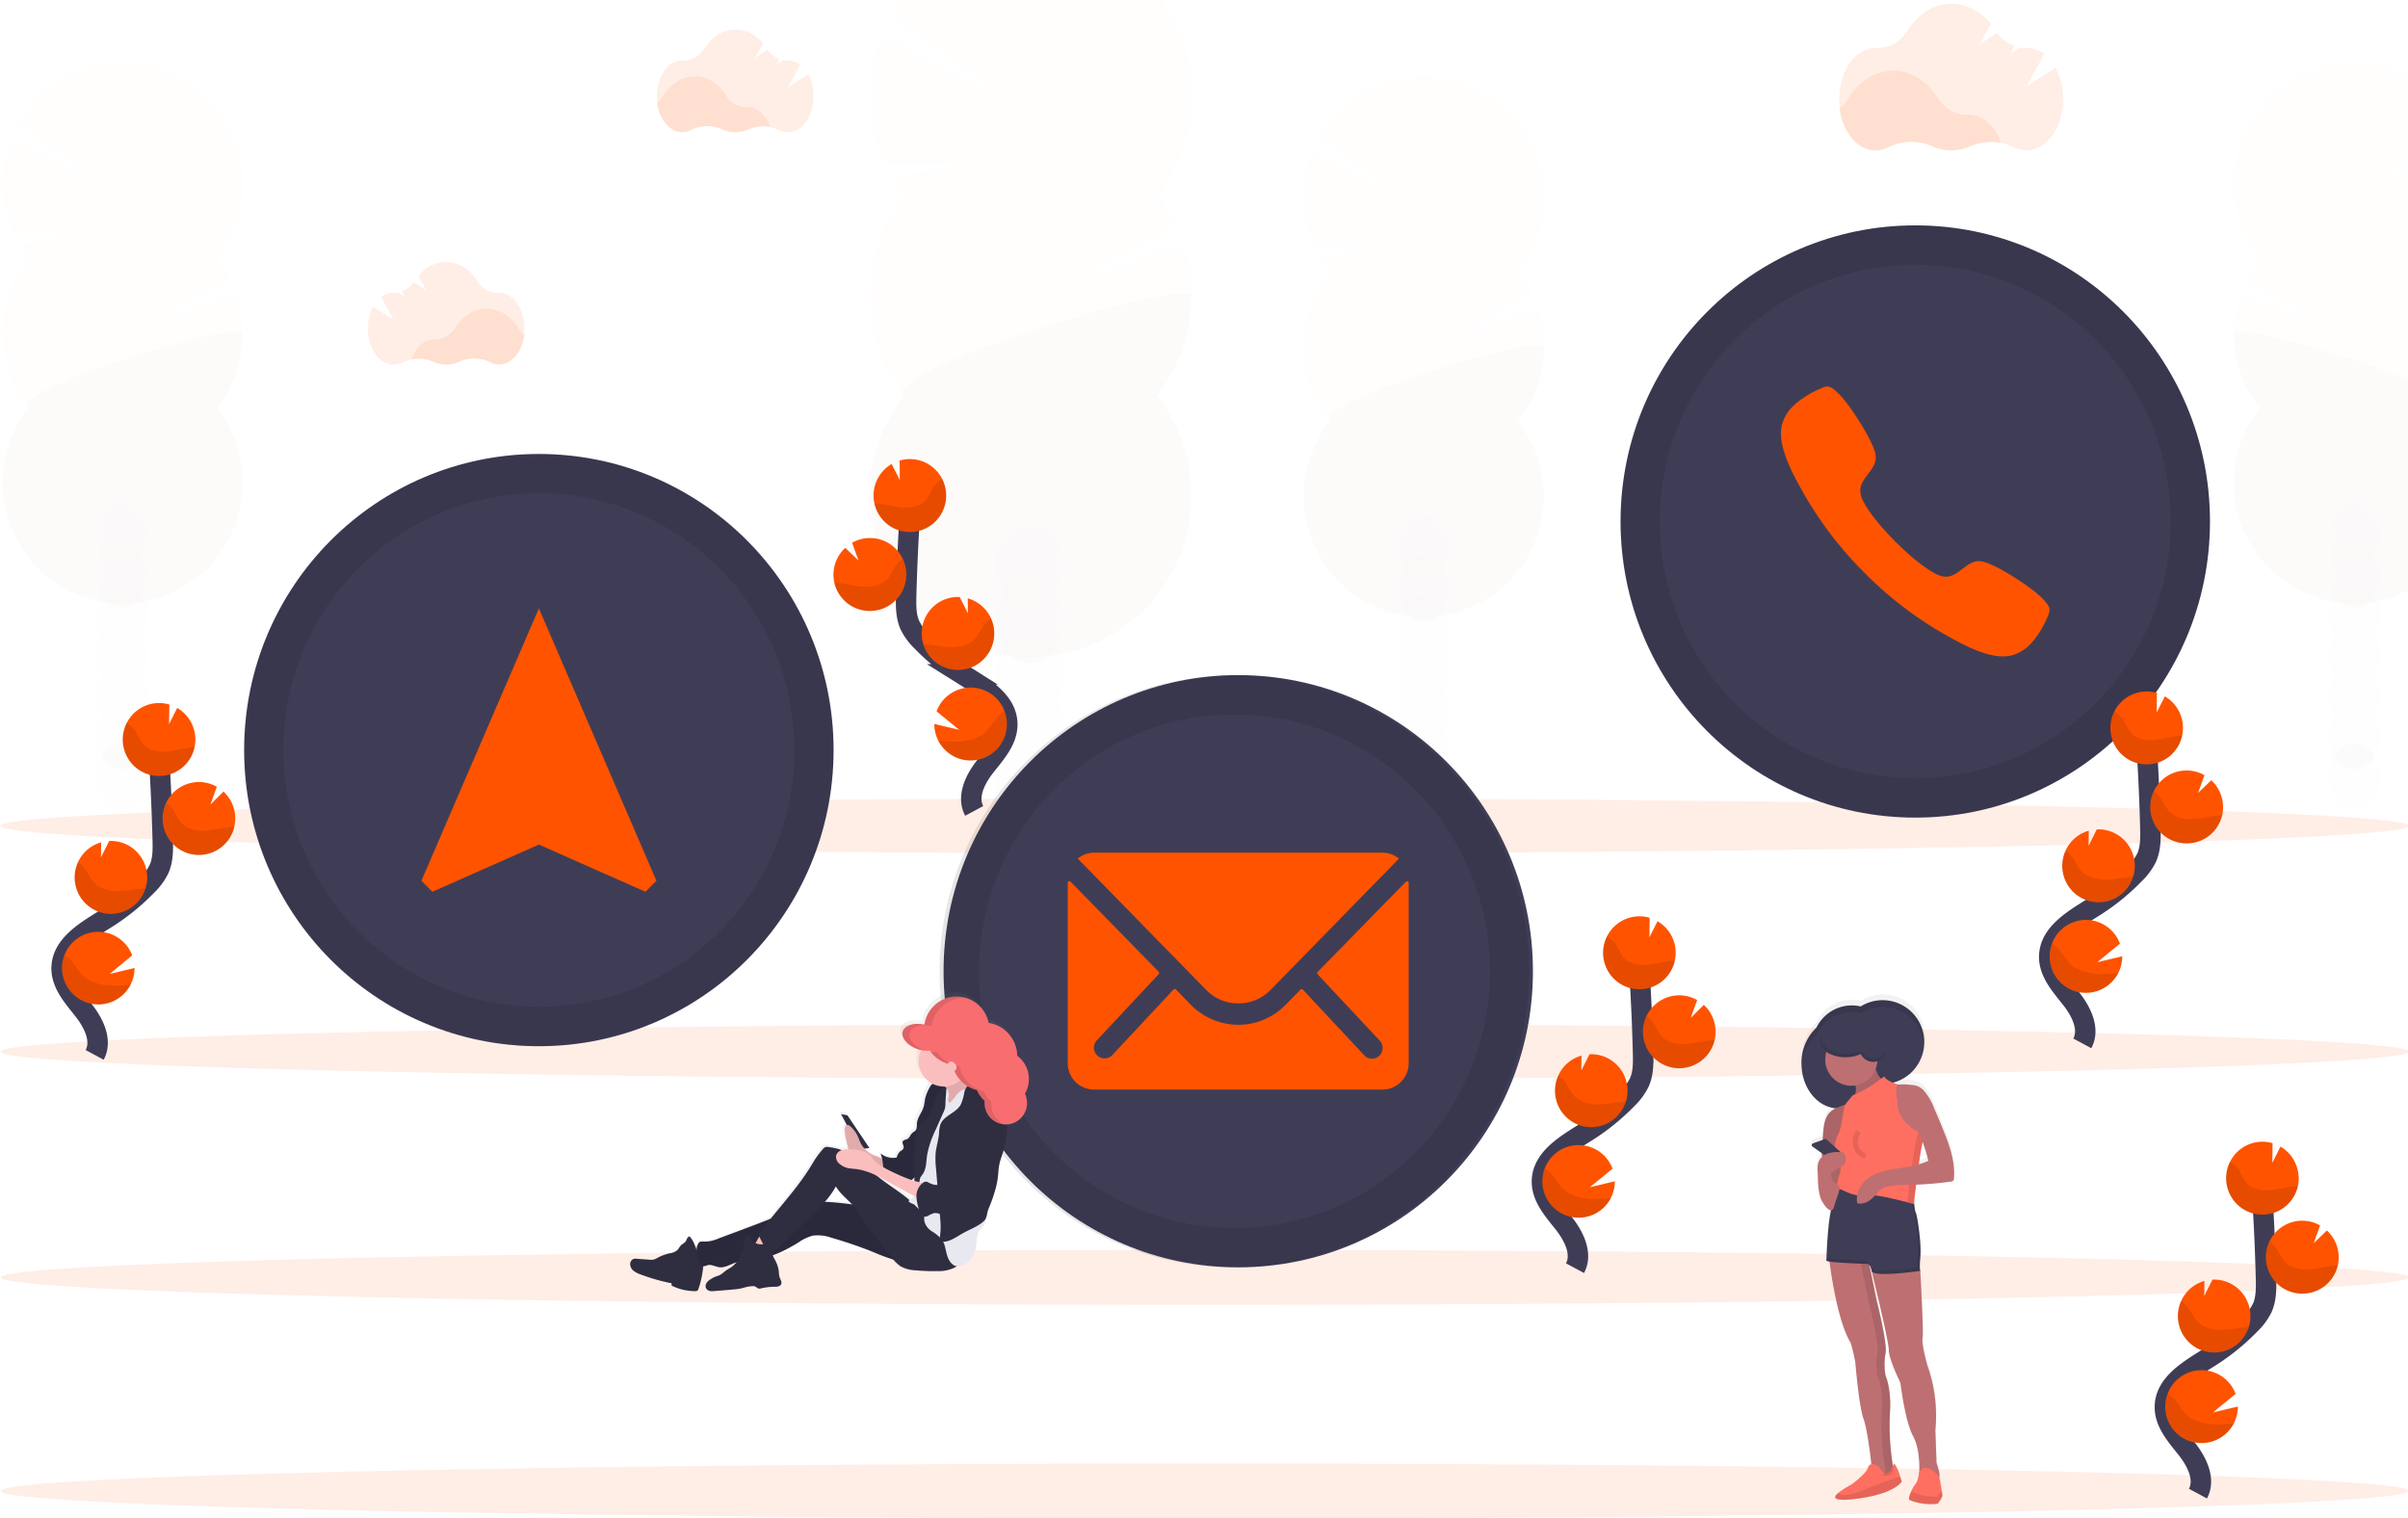 <svg width="471" height="297" fill="none" xmlns="http://www.w3.org/2000/svg"><g clip-path="url(#clip0)"><g opacity=".1"><path opacity=".1" d="M201.454 182.443c3.624 0 6.562-3.865 6.562-8.633 0-4.768-2.938-8.633-6.562-8.633s-6.562 3.865-6.562 8.633c0 4.768 2.938 8.633 6.562 8.633z" fill="#3F3D56"/><path opacity=".1" d="M206.649 136.874a10.472 10.472 0 001.373-5.279c0-4.768-2.941-8.633-6.568-8.633s-6.585 3.877-6.585 8.645a10.468 10.468 0 001.372 5.278 10.821 10.821 0 000 10.551 10.821 10.821 0 000 10.551 10.425 10.425 0 00-1.372 5.278c0 4.763 2.94 8.633 6.562 8.633 3.621 0 6.568-3.87 6.568-8.633a10.436 10.436 0 00-1.373-5.278 10.821 10.821 0 000-10.551 10.821 10.821 0 000-10.551l.023-.011z" fill="#3F3D56"/><path opacity=".1" d="M201.454 129.689c3.624 0 6.562-3.865 6.562-8.633 0-4.768-2.938-8.633-6.562-8.633s-6.562 3.865-6.562 8.633c0 4.768 2.938 8.633 6.562 8.633z" fill="#3F3D56"/><path opacity=".1" d="M201.454 119.138c3.624 0 6.562-3.865 6.562-8.633 0-4.767-2.938-8.632-6.562-8.632s-6.562 3.865-6.562 8.632c0 4.768 2.938 8.633 6.562 8.633z" fill="#3F3D56"/><path opacity=".1" d="M176.889 38.296a30.842 30.842 0 01-2.445-3.616l17.242-2.845-18.649.14a31.794 31.794 0 01-.577-25.03l25.021 13.042L174.415 2.94a31.547 31.547 0 018.521-9.696 31.374 31.374 0 0111.674-5.452 31.298 31.298 0 0112.87-.295 31.362 31.362 0 0111.909 4.911 31.526 31.526 0 018.952 9.296 31.702 31.702 0 014.495 12.12c.65 4.309.406 8.706-.716 12.915a31.663 31.663 0 01-5.807 11.544 31.678 31.678 0 013.587 5.76l-22.391 11.715 23.867-8.048a31.744 31.744 0 011.207 15.478 31.665 31.665 0 01-6.276 14.187 31.667 31.667 0 016.549 16.15 31.732 31.732 0 01-2.978 17.181 31.545 31.545 0 01-11.598 12.974 31.326 31.326 0 01-16.682 4.814c-5.9 0-11.681-1.668-16.682-4.814a31.545 31.545 0 01-11.598-12.974 31.732 31.732 0 01-2.978-17.181 31.667 31.667 0 016.549-16.15 31.682 31.682 0 01-6.73-19.532c0-7.084 2.37-13.963 6.73-19.531v-.017z" fill="#FF5300"/><path opacity=".1" d="M233.037 57.827a31.538 31.538 0 01-6.73 19.531 31.667 31.667 0 016.549 16.15 31.73 31.73 0 01-2.978 17.181 31.542 31.542 0 01-11.598 12.975 31.335 31.335 0 01-16.682 4.814c-5.9 0-11.681-1.669-16.682-4.814a31.542 31.542 0 01-11.598-12.975 31.73 31.73 0 01-2.978-17.18 31.667 31.667 0 016.549-16.15c-4.215-5.377 56.148-23.078 56.148-19.532z" fill="#000"/></g><g opacity=".1"><path opacity=".1" d="M278.388 160.959c2.711 0 4.908-2.887 4.908-6.449 0-3.561-2.197-6.448-4.908-6.448-2.71 0-4.907 2.887-4.907 6.448 0 3.562 2.197 6.449 4.907 6.449z" fill="#3F3D56"/><path opacity=".1" d="M282.263 126.914a7.8 7.8 0 001.021-3.94c0-3.563-2.197-6.454-4.901-6.454-2.705 0-4.908 2.896-4.908 6.454a7.76 7.76 0 001.027 3.94 8.082 8.082 0 000 7.885 8.082 8.082 0 000 7.886 7.758 7.758 0 00-1.027 3.94c0 3.563 2.197 6.454 4.908 6.454 2.71 0 4.901-2.897 4.901-6.454a7.8 7.8 0 00-1.021-3.94 8.137 8.137 0 000-7.886 8.137 8.137 0 000-7.885z" fill="#3F3D56"/><path opacity=".1" d="M278.388 121.537c2.711 0 4.908-2.887 4.908-6.449 0-3.561-2.197-6.448-4.908-6.448-2.71 0-4.907 2.887-4.907 6.448 0 3.562 2.197 6.449 4.907 6.449z" fill="#3F3D56"/><path opacity=".1" d="M278.388 113.651c2.711 0 4.908-2.887 4.908-6.448 0-3.562-2.197-6.449-4.908-6.449-2.71 0-4.907 2.887-4.907 6.449 0 3.561 2.197 6.448 4.907 6.448z" fill="#3F3D56"/><path opacity=".1" d="M260.028 53.244a22.683 22.683 0 01-1.828-2.7l12.888-2.127-13.937.105a23.75 23.75 0 01-.45-18.709l18.7 9.751-17.247-12.746a23.564 23.564 0 016.382-7.188 23.445 23.445 0 018.707-4.029 23.392 23.392 0 019.585-.2 23.444 23.444 0 018.866 3.664 23.573 23.573 0 016.672 6.916 23.715 23.715 0 012.87 18.637 23.655 23.655 0 01-4.28 8.62 23.875 23.875 0 012.682 4.305l-16.723 8.731 17.836-6.014a23.739 23.739 0 01.901 11.566 23.679 23.679 0 01-4.69 10.602 23.666 23.666 0 014.904 12.069 23.712 23.712 0 01-2.22 12.844 23.583 23.583 0 01-8.667 9.701 23.41 23.41 0 01-12.469 3.599 23.411 23.411 0 01-12.47-3.599 23.574 23.574 0 01-8.666-9.701 23.694 23.694 0 01-2.22-12.844 23.656 23.656 0 014.903-12.07 23.675 23.675 0 01-5.029-14.594 23.675 23.675 0 015.029-14.595l-.029.006z" fill="#FF5300"/><path opacity=".1" d="M301.985 67.839a23.573 23.573 0 01-5.029 14.594 23.667 23.667 0 014.904 12.07 23.71 23.71 0 01-2.22 12.843 23.564 23.564 0 01-8.667 9.701 23.409 23.409 0 01-12.469 3.6 23.412 23.412 0 01-12.47-3.6 23.561 23.561 0 01-8.666-9.701 23.7 23.7 0 012.683-24.913c-3.16-4.015 41.934-17.242 41.934-14.594z" fill="#000"/></g><g opacity=".1"><path opacity=".1" d="M460.539 158.323c2.71 0 4.908-2.888 4.908-6.449 0-3.562-2.198-6.449-4.908-6.449-2.71 0-4.907 2.887-4.907 6.449 0 3.561 2.197 6.449 4.907 6.449z" fill="#3F3D56"/><path opacity=".1" d="M456.664 124.277a7.81 7.81 0 01-1.02-3.94c0-3.563 2.197-6.454 4.901-6.454 2.705 0 4.907 2.897 4.907 6.454a7.747 7.747 0 01-1.026 3.94 8.082 8.082 0 010 7.886 8.078 8.078 0 010 7.885 7.75 7.75 0 011.026 3.94c0 3.563-2.197 6.455-4.907 6.455s-4.901-2.897-4.901-6.455a7.81 7.81 0 011.02-3.94 8.149 8.149 0 010-7.885 8.149 8.149 0 010-7.886z" fill="#3F3D56"/><path opacity=".1" d="M460.539 118.901c2.71 0 4.908-2.887 4.908-6.449 0-3.561-2.198-6.449-4.908-6.449-2.71 0-4.907 2.888-4.907 6.449 0 3.562 2.197 6.449 4.907 6.449z" fill="#3F3D56"/><path opacity=".1" d="M460.539 111.015c2.71 0 4.908-2.887 4.908-6.449 0-3.561-2.198-6.448-4.908-6.448-2.71 0-4.907 2.887-4.907 6.448 0 3.562 2.197 6.449 4.907 6.449z" fill="#3F3D56"/><path opacity=".1" d="M478.9 50.608a22.547 22.547 0 001.827-2.7L467.84 45.78l13.937.105a23.751 23.751 0 00.45-18.709l-18.701 9.751 17.248-12.746a23.577 23.577 0 00-6.382-7.188 23.445 23.445 0 00-8.707-4.03 23.392 23.392 0 00-9.585-.199 23.444 23.444 0 00-8.866 3.664 23.572 23.572 0 00-6.672 6.916 23.715 23.715 0 00-2.87 18.637 23.667 23.667 0 004.279 8.62 23.926 23.926 0 00-2.681 4.305l16.723 8.731-17.801-6.008A23.714 23.714 0 00442 79.797a23.701 23.701 0 00-2.683 24.913 23.561 23.561 0 008.666 9.701 23.412 23.412 0 0012.47 3.6c4.41 0 8.732-1.248 12.469-3.6a23.564 23.564 0 008.667-9.701 23.71 23.71 0 002.22-12.844 23.667 23.667 0 00-4.904-12.069 23.675 23.675 0 005.029-14.594 23.675 23.675 0 00-5.029-14.595h-.005z" fill="#FF5300"/><path opacity=".1" d="M436.943 65.202a23.578 23.578 0 005.028 14.595 23.701 23.701 0 00-2.683 24.913 23.568 23.568 0 008.666 9.701 23.415 23.415 0 0012.47 3.6c4.41 0 8.732-1.248 12.47-3.6a23.568 23.568 0 008.666-9.701 23.701 23.701 0 00-2.683-24.913c3.16-4.015-41.934-17.242-41.934-14.595z" fill="#000"/></g><g opacity=".1"><path opacity=".1" d="M23.86 158.323c2.71 0 4.907-2.888 4.907-6.449 0-3.562-2.197-6.449-4.907-6.449s-4.908 2.887-4.908 6.449c0 3.561 2.197 6.449 4.907 6.449z" fill="#3F3D56"/><path opacity=".1" d="M27.74 124.277a7.811 7.811 0 001.02-3.94c0-3.563-2.19-6.454-4.9-6.454-2.71 0-4.908 2.897-4.908 6.454a7.809 7.809 0 001.027 3.94 8.083 8.083 0 000 7.886 8.08 8.08 0 000 7.885 7.814 7.814 0 00-1.027 3.94c0 3.563 2.197 6.455 4.907 6.455s4.902-2.897 4.902-6.455a7.811 7.811 0 00-1.02-3.94 8.143 8.143 0 000-7.885 8.143 8.143 0 000-7.886z" fill="#3F3D56"/><path opacity=".1" d="M23.86 118.901c2.71 0 4.907-2.887 4.907-6.449 0-3.561-2.197-6.449-4.907-6.449s-4.908 2.888-4.908 6.449c0 3.562 2.197 6.449 4.907 6.449z" fill="#3F3D56"/><path opacity=".1" d="M23.86 111.015c2.71 0 4.907-2.887 4.907-6.449 0-3.561-2.197-6.448-4.907-6.448s-4.908 2.887-4.908 6.448c0 3.562 2.197 6.449 4.907 6.449z" fill="#3F3D56"/><path opacity=".1" d="M5.5 50.608a23.303 23.303 0 01-1.829-2.7L16.56 45.78l-13.937.105a23.756 23.756 0 01-.45-18.709l18.7 9.751L3.625 24.182a23.574 23.574 0 016.382-7.188 23.448 23.448 0 018.707-4.03 23.39 23.39 0 019.585-.199 23.437 23.437 0 018.866 3.664 23.56 23.56 0 016.672 6.916 23.718 23.718 0 012.87 18.637 23.654 23.654 0 01-4.28 8.62 23.263 23.263 0 012.682 4.305l-16.723 8.731 17.836-6.014a23.723 23.723 0 01.9 11.566 23.67 23.67 0 01-4.689 10.602 23.701 23.701 0 012.683 24.912 23.565 23.565 0 01-8.666 9.701 23.412 23.412 0 01-12.47 3.6c-4.41 0-8.731-1.248-12.469-3.6a23.565 23.565 0 01-8.666-9.701 23.702 23.702 0 012.683-24.912A23.676 23.676 0 01.5 65.197a23.676 23.676 0 015.03-14.595l-.03.006z" fill="#FF5300"/><path opacity=".1" d="M47.456 65.202a23.577 23.577 0 01-5.029 14.595 23.703 23.703 0 012.683 24.913 23.564 23.564 0 01-8.666 9.701 23.412 23.412 0 01-12.47 3.6c-4.41 0-8.73-1.248-12.469-3.6a23.565 23.565 0 01-8.666-9.701 23.703 23.703 0 012.683-24.913c-3.171-4.015 41.934-17.242 41.934-14.595z" fill="#000"/></g><path opacity=".1" d="M235.634 255.226c130.068 0 235.509-2.405 235.509-5.371 0-2.966-105.441-5.371-235.509-5.371-130.068 0-235.51 2.405-235.51 5.371 0 2.966 105.442 5.371 235.51 5.371zm0 41.774c130.068 0 235.509-2.405 235.509-5.371 0-2.967-105.441-5.371-235.509-5.371-130.068 0-235.51 2.404-235.51 5.371 0 2.966 105.442 5.371 235.51 5.371zm0-130.097c130.068 0 235.509-2.405 235.509-5.371 0-2.966-105.441-5.371-235.509-5.371-130.068 0-235.51 2.405-235.51 5.371 0 2.966 105.442 5.371 235.51 5.371zm0 44.162c130.068 0 235.509-2.405 235.509-5.371 0-2.967-105.441-5.371-235.509-5.371-130.068 0-235.51 2.404-235.51 5.371 0 2.966 105.442 5.371 235.51 5.371zM391.383 27.948a10.508 10.508 0 00-6.113.672 8.986 8.986 0 01-7.346 0 10.27 10.27 0 00-8.65.168 5.305 5.305 0 01-2.485.625c-3.506 0-6.418-3.546-7.024-8.221a6.87 6.87 0 001.73-1.895c2.053-3.325 5.23-5.463 8.806-5.463 3.575 0 6.712 2.109 8.765 5.4a6.742 6.742 0 002.488 2.374 6.71 6.71 0 003.33.835h.092c2.82-.029 5.236 2.22 6.407 5.505z" fill="#FF5300"/><path opacity=".1" d="M402.056 13.26l-5.662 3.604 3.459-6.28a5.574 5.574 0 00-3.425-1.223h-.092a6.512 6.512 0 01-1.153-.087l-1.949 1.222.824-1.506a6.805 6.805 0 01-3.362-2.561l-3.459 2.19 2.168-3.963c-2.007-2.422-4.717-3.905-7.693-3.905-3.575 0-6.752 2.132-8.811 5.458a6.599 6.599 0 01-2.486 2.363 6.556 6.556 0 01-3.332.789h-.19c-3.945 0-7.139 4.49-7.139 10.029s3.194 10.035 7.139 10.035a5.395 5.395 0 002.485-.626 10.26 10.26 0 018.65-.173 8.931 8.931 0 007.346 0 10.29 10.29 0 018.569.168 5.35 5.35 0 002.456.614c3.945 0 7.139-4.496 7.139-10.035a12.754 12.754 0 00-1.482-6.113zM150.617 24.813a7.37 7.37 0 00-4.284.47 6.275 6.275 0 01-5.138 0 7.168 7.168 0 00-6.049.121 3.805 3.805 0 01-1.73.435c-2.451 0-4.492-2.48-4.919-5.754a4.81 4.81 0 001.228-1.326c1.436-2.318 3.662-3.824 6.165-3.824 2.502 0 4.699 1.477 6.135 3.777a4.737 4.737 0 001.744 1.663 4.704 4.704 0 002.333.585h.063c1.938-.011 3.628 1.565 4.452 3.853z" fill="#FF5300"/><path opacity=".1" d="M158.085 14.54l-3.962 2.527 2.405-4.398a3.883 3.883 0 00-2.393-.857h-.07a4.288 4.288 0 01-.818-.064l-1.344.857.577-1.054a4.786 4.786 0 01-2.353-1.79l-2.405 1.53 1.523-2.77a7.06 7.06 0 00-2.386-1.98 7.015 7.015 0 00-3-.76c-2.503 0-4.729 1.494-6.164 3.823a4.627 4.627 0 01-1.743 1.655 4.594 4.594 0 01-2.334.553h-.133c-2.762 0-4.999 3.14-4.999 7.022s2.237 7.022 4.999 7.022a3.733 3.733 0 001.73-.44 7.184 7.184 0 016.043-.116 6.38 6.38 0 002.589.58 6.321 6.321 0 002.555-.545 7.2 7.2 0 015.997.116c.534.28 1.127.428 1.73.428 2.756 0 4.994-3.146 4.994-7.022a8.922 8.922 0 00-1.038-4.316zM80.457 70.243a7.36 7.36 0 014.279.47 6.283 6.283 0 005.143 0 7.189 7.189 0 016.05.116 3.717 3.717 0 001.73.44c2.45 0 4.491-2.486 4.912-5.76a4.698 4.698 0 01-1.222-1.326c-1.442-2.318-3.668-3.818-6.165-3.818-2.496 0-4.7 1.471-6.14 3.777a4.733 4.733 0 01-1.742 1.662 4.704 4.704 0 01-2.33.586h-.063c-1.944.012-3.639 1.582-4.452 3.853z" fill="#FF5300"/><path opacity=".1" d="M72.984 59.988l3.967 2.526-2.41-4.392a3.904 3.904 0 012.398-.863h.064a4.85 4.85 0 00.825-.058l1.343.852-.577-1.049a4.782 4.782 0 002.347-1.79l2.405 1.53-1.5-2.776a7.043 7.043 0 012.387-1.977 7.01 7.01 0 013-.758c2.496 0 4.728 1.495 6.164 3.824a4.622 4.622 0 001.74 1.654 4.596 4.596 0 002.331.554h.138c2.757 0 4.994 3.146 4.994 7.022 0 3.876-2.237 7.022-4.994 7.022a3.728 3.728 0 01-1.73-.434 7.168 7.168 0 00-6.049-.122 6.237 6.237 0 01-2.583.58 6.316 6.316 0 01-2.56-.545 7.19 7.19 0 00-5.992.116 3.723 3.723 0 01-1.73.428c-2.761 0-4.999-3.14-4.999-7.022a8.98 8.98 0 011.02-4.322z" fill="#FF5300"/><path d="M308.069 248.053c1.505-2.804-.202-6.234-2.162-8.731-1.961-2.498-4.36-5.099-4.308-8.28.075-4.571 4.908-7.277 8.765-9.699a42.874 42.874 0 007.871-6.373 11.662 11.662 0 002.417-3.256c.801-1.785.778-3.824.726-5.794a409.888 409.888 0 00-.963-19.561" stroke="#3F3D56" stroke-width="4" stroke-miterlimit="10"/><path d="M327.756 186.035a7.161 7.161 0 00-1.03-3.379 7.106 7.106 0 00-2.517-2.467l-1.591 3.157.052-3.824a7.069 7.069 0 00-4.401.128 7.108 7.108 0 00-3.479 2.711 7.155 7.155 0 00.291 8.406 7.087 7.087 0 003.657 2.462 7.065 7.065 0 004.399-.179 7.104 7.104 0 003.448-2.751 7.162 7.162 0 001.171-4.264zm-12.663 48.275a7.118 7.118 0 01-3.277 3.184 7.063 7.063 0 01-4.528.525 7.085 7.085 0 01-3.913-2.35 7.146 7.146 0 01-1.683-4.256 6.982 6.982 0 01.461-2.897 7.13 7.13 0 012.627-3.308 7.08 7.08 0 018.046.045 7.139 7.139 0 012.59 3.338l-4.435 3.627 4.879-1.159a7.136 7.136 0 01-.767 3.251zm-3.506-13.847a7.082 7.082 0 01-4.808-1.587 7.16 7.16 0 01-1.507-9.379 7.101 7.101 0 014.066-3.027l-.04 2.938 1.608-3.199a7.085 7.085 0 015.113 1.852 7.155 7.155 0 01.469 10.079 7.09 7.09 0 01-4.919 2.323h.018zm17.236-11.525a7.073 7.073 0 01-5.818-2.555 7.17 7.17 0 01-1.457-6.209 7.145 7.145 0 011.461-2.931 7.088 7.088 0 015.82-2.55c1.1.058 2.172.373 3.131.919l-1.252 3.477 2.555-2.538a7.14 7.14 0 012.097 3.557 7.17 7.17 0 01-.22 4.129 7.12 7.12 0 01-2.463 3.312 7.07 7.07 0 01-3.877 1.383l.023.006z" fill="#FF5300"/><path opacity=".1" d="M326.799 187.935c-1.638.18-3.23.69-4.879.794-1.649.104-3.46-.296-4.486-1.576a22.797 22.797 0 01-1.315-2.318 5.053 5.053 0 00-1.787-1.691 7.17 7.17 0 00-.274 5.878 7.143 7.143 0 001.67 2.5 7.081 7.081 0 005.518 1.972 7.084 7.084 0 005.116-2.867 7.158 7.158 0 001.232-2.744c-.259.006-.53.023-.795.052zm2.024 21.003a7.064 7.064 0 01-3.536-.758 7.111 7.111 0 01-2.706-2.409 7.157 7.157 0 01-.511-7.007 5.25 5.25 0 011.424 1.437c.425.812.894 1.6 1.407 2.358 1.108 1.304 2.999 1.738 4.712 1.651 1.712-.086 3.367-.579 5.074-.724.236 0 .473-.035.715-.04a7.138 7.138 0 01-2.374 3.854 7.075 7.075 0 01-4.205 1.638zm-17.236 11.524a7.059 7.059 0 01-3.502-.743 7.107 7.107 0 01-2.696-2.365 7.164 7.164 0 01-.612-6.933 5.777 5.777 0 011.505 1.449c.465.832.979 1.634 1.539 2.404 1.194 1.339 3.212 1.814 5.023 1.739 1.811-.076 3.46-.47 5.19-.58a7.153 7.153 0 01-2.434 3.537 7.085 7.085 0 01-4.013 1.492zm3.506 13.848a7.118 7.118 0 01-3.277 3.184 7.063 7.063 0 01-4.528.525 7.085 7.085 0 01-3.913-2.35 7.146 7.146 0 01-1.683-4.256 6.982 6.982 0 01.461-2.897 7.085 7.085 0 011.557 1.396c.675.823 1.119 1.738 1.903 2.532 1.447 1.431 3.794 2.022 5.876 2.074a29.737 29.737 0 003.604-.208z" fill="#000"/><path d="M18.52 206.337c1.505-2.804-.202-6.234-2.163-8.732-1.96-2.497-4.359-5.11-4.307-8.279.075-4.572 4.907-7.277 8.765-9.699a42.852 42.852 0 007.871-6.374 11.658 11.658 0 002.416-3.256c.802-1.784.779-3.824.727-5.794-.17-6.524-.49-13.044-.963-19.56" stroke="#3F3D56" stroke-width="4" stroke-miterlimit="10"/><path d="M38.206 144.318a7.153 7.153 0 00-1.03-3.378 7.117 7.117 0 00-2.516-2.468l-1.592 3.158.052-3.824a7.068 7.068 0 00-4.4.128 7.104 7.104 0 00-3.48 2.711 7.158 7.158 0 00.291 8.406 7.073 7.073 0 008.057 2.283 7.107 7.107 0 003.448-2.751 7.158 7.158 0 001.17-4.265zm-12.663 48.276a7.112 7.112 0 01-3.276 3.184 7.071 7.071 0 01-8.442-1.825 7.15 7.15 0 01-1.683-4.256 6.982 6.982 0 01.461-2.897 7.13 7.13 0 012.628-3.308 7.078 7.078 0 018.045.045 7.135 7.135 0 012.59 3.338l-4.434 3.627 4.878-1.159a7.12 7.12 0 01-.767 3.251zm-3.506-13.848a7.075 7.075 0 01-4.807-1.586 7.162 7.162 0 01-1.508-9.38 7.104 7.104 0 014.066-3.026l-.04 2.937 1.609-3.198a7.06 7.06 0 012.74.415 7.096 7.096 0 012.372 1.437 7.135 7.135 0 012.312 4.942 7.165 7.165 0 01-1.843 5.136 7.09 7.09 0 01-4.918 2.323h.017zm17.236-11.525a7.05 7.05 0 01-3.209-.587 7.1 7.1 0 01-2.609-1.967 7.152 7.152 0 01-1.456-6.21 7.144 7.144 0 011.46-2.931 7.093 7.093 0 015.82-2.55c1.1.058 2.173.373 3.131.919l-1.251 3.477 2.554-2.538a7.143 7.143 0 012.097 3.557 7.166 7.166 0 01-.22 4.129 7.134 7.134 0 01-2.462 3.313 7.088 7.088 0 01-3.878 1.383l.023.005z" fill="#FF5300"/><path opacity=".1" d="M37.249 146.219c-1.638.179-3.23.689-4.878.794-1.65.104-3.46-.296-4.487-1.576a22.942 22.942 0 01-1.314-2.318 5.066 5.066 0 00-1.788-1.692 7.16 7.16 0 001.396 8.378 7.084 7.084 0 005.519 1.972 7.068 7.068 0 002.866-.878 7.146 7.146 0 003.482-4.732c-.26.005-.53.023-.796.052zm2.024 21.003a7.073 7.073 0 01-3.536-.758 7.112 7.112 0 01-2.705-2.409 7.158 7.158 0 01-.511-7.007c.562.382 1.046.87 1.424 1.437.424.812.894 1.599 1.407 2.358 1.107 1.304 2.998 1.738 4.711 1.651 1.713-.087 3.368-.579 5.075-.724.236 0 .472-.035.715-.041a7.137 7.137 0 01-2.374 3.854 7.073 7.073 0 01-4.206 1.639zm-17.236 11.524a7.071 7.071 0 01-3.502-.743 7.107 7.107 0 01-2.696-2.365 7.155 7.155 0 01-.612-6.933 5.776 5.776 0 011.505 1.449c.465.831.98 1.634 1.54 2.404 1.194 1.338 3.212 1.814 5.022 1.738 1.811-.075 3.46-.469 5.19-.579a7.139 7.139 0 01-2.434 3.536 7.091 7.091 0 01-4.013 1.493zm3.506 13.848a7.112 7.112 0 01-3.276 3.184 7.071 7.071 0 01-8.442-1.825 7.15 7.15 0 01-1.683-4.256 6.982 6.982 0 01.461-2.897c.585.386 1.11.856 1.557 1.396.675.823 1.119 1.738 1.903 2.532 1.448 1.431 3.795 2.022 5.876 2.074a29.73 29.73 0 003.604-.208z" fill="#000"/><path d="M190.555 158.612c-1.505-2.799.202-6.229 2.169-8.726 1.966-2.497 4.353-5.098 4.301-8.279-.069-4.578-4.901-7.278-8.765-9.699a42.725 42.725 0 01-7.865-6.374 11.433 11.433 0 01-2.422-3.25c-.796-1.79-.773-3.824-.727-5.794.173-6.524.494-13.044.963-19.56" stroke="#3F3D56" stroke-width="4" stroke-miterlimit="10"/><path d="M170.875 96.6a7.141 7.141 0 011.026-3.378 7.1 7.1 0 012.514-2.468l1.592 3.157-.046-3.824a7.242 7.242 0 012.335-.284 7.075 7.075 0 013.883 1.385 7.133 7.133 0 012.464 3.32 7.171 7.171 0 01.213 4.134 7.14 7.14 0 01-2.109 3.557 7.084 7.084 0 01-3.72 1.781 7.063 7.063 0 01-4.078-.596 7.107 7.107 0 01-3.061-2.771 7.159 7.159 0 01-1.013-4.013zm12.657 48.275a7.12 7.12 0 003.454 3.269 7.069 7.069 0 004.733.351 7.092 7.092 0 003.895-2.723 7.149 7.149 0 001.318-4.58 7.151 7.151 0 00-1.849-4.391 7.073 7.073 0 00-8.847-1.326 7.12 7.12 0 00-3.044 3.658l4.434 3.627-4.878-1.159a7.123 7.123 0 00.784 3.274zm3.506-13.848a7.074 7.074 0 004.81-1.583 7.16 7.16 0 001.512-9.382 7.1 7.1 0 00-4.067-3.027l.034 2.937-1.609-3.198a7.079 7.079 0 00-5.115 1.839 7.143 7.143 0 00-2.018 7.368 7.13 7.13 0 002.43 3.551 7.066 7.066 0 004.023 1.495zm-17.23-11.536a7.06 7.06 0 003.208-.589 7.099 7.099 0 002.607-1.969 7.151 7.151 0 001.453-6.209 7.135 7.135 0 00-4.071-4.894 7.075 7.075 0 00-6.34.335l1.257 3.477-2.583-2.486a7.102 7.102 0 00-2.307 4.925 6.94 6.94 0 00.179 1.964 7.131 7.131 0 002.391 3.832 7.075 7.075 0 004.206 1.614z" fill="#FF5300"/><path opacity=".1" d="M171.832 98.5c1.637.18 3.229.69 4.872.794 1.644.104 3.46-.296 4.492-1.576.481-.746.918-1.52 1.309-2.318a5.085 5.085 0 011.794-1.692 7.163 7.163 0 01.276 5.882 7.134 7.134 0 01-1.671 2.501 7.093 7.093 0 01-5.523 1.972 7.073 7.073 0 01-2.866-.882 7.11 7.11 0 01-2.249-1.992 7.15 7.15 0 01-1.23-2.747c.259.006.525.03.796.058zm-2.024 20.992a7.077 7.077 0 003.533-.762 7.113 7.113 0 002.704-2.409 7.16 7.16 0 00.515-7.004 5.3 5.3 0 00-1.43 1.437c-.424.813-.894 1.6-1.407 2.358-1.101 1.304-2.993 1.739-4.705 1.652-1.713-.087-3.368-.58-5.075-.725-.236 0-.478-.034-.715-.04a7.138 7.138 0 002.373 3.855 7.083 7.083 0 004.207 1.638zm17.23 11.535a7.066 7.066 0 003.504-.739 7.1 7.1 0 002.698-2.366 7.146 7.146 0 00.608-6.936 5.676 5.676 0 00-1.499 1.449 23.909 23.909 0 01-1.54 2.404c-1.199 1.339-3.212 1.814-5.028 1.738-1.817-.075-3.46-.469-5.19-.579a7.126 7.126 0 002.431 3.54 7.074 7.074 0 004.016 1.489zm-3.506 13.847a7.105 7.105 0 003.956 3.448 7.065 7.065 0 005.233-.217 7.115 7.115 0 003.661-3.763 7.162 7.162 0 00.095-5.261 6.83 6.83 0 00-1.557 1.396c-.674.823-1.153 1.738-1.902 2.532-1.454 1.431-3.795 2.022-5.882 2.074a30.774 30.774 0 01-3.604-.209z" fill="#000"/><path d="M374.625 159.916c31.835 0 57.641-25.93 57.641-57.916 0-31.987-25.806-57.916-57.641-57.916-31.834 0-57.641 25.93-57.641 57.916 0 31.986 25.807 57.916 57.641 57.916z" fill="#3F3D56"/><path d="M399.369 116.936c-2.007-2.016-6.833-5.058-9.226-6.193-2.762-1.333-3.777-1.31-5.732.11-1.626 1.159-2.681 2.277-4.55 1.865-1.868-.411-5.57-3.215-9.151-6.802-3.581-3.586-6.361-7.283-6.758-9.189-.398-1.906.697-2.943 1.862-4.577 1.407-1.964 1.448-2.984.11-5.76-1.154-2.404-4.146-7.242-6.17-9.27-2.024-2.027-2.463-1.581-3.57-1.158a20.637 20.637 0 00-3.269 1.738c-2.007 1.35-3.131 2.474-3.921 4.166-.79 1.692-1.684 4.832 2.912 13.053a72.799 72.799 0 0012.743 17.075 72.614 72.614 0 0017.052 12.828c8.176 4.635 11.308 3.714 12.991 2.926 1.684-.788 2.803-1.906 4.141-3.94a20.624 20.624 0 001.73-3.285c.38-1.113.83-1.565-1.194-3.587z" fill="#FF5300"/><path opacity=".1" d="M374.625 44.09a57.468 57.468 0 00-32.047 9.752 57.883 57.883 0 00-21.251 26 58.197 58.197 0 00-3.288 33.483 58.027 58.027 0 0015.783 29.673 57.577 57.577 0 0029.532 15.858 57.406 57.406 0 0033.323-3.304 57.729 57.729 0 0025.878-21.352 58.144 58.144 0 009.706-32.2c-.008-15.357-6.083-30.082-16.89-40.94a57.525 57.525 0 00-40.746-16.97zm0 108.126a49.817 49.817 0 01-27.766-8.463 50.174 50.174 0 01-18.407-22.537 50.437 50.437 0 01-2.844-29.013 50.284 50.284 0 0113.678-25.711 49.905 49.905 0 0125.589-13.743 49.757 49.757 0 0128.876 2.857 50.027 50.027 0 0122.429 18.495 50.431 50.431 0 014.619 47.115 50.235 50.235 0 01-10.834 16.292 49.949 49.949 0 01-16.214 10.885 49.769 49.769 0 01-19.126 3.823z" fill="#000"/><path d="M242.199 247.885c31.835 0 57.641-25.93 57.641-57.916 0-31.986-25.806-57.916-57.641-57.916-31.834 0-57.641 25.93-57.641 57.916 0 31.986 25.807 57.916 57.641 57.916z" fill="#3F3D56"/><path d="M274.982 172.471l-17.259 17.643a.304.304 0 00-.071.348c.016.039.04.074.071.104l12.109 12.937a2.104 2.104 0 01-.316 3.218 2.079 2.079 0 01-1.154.357 2.092 2.092 0 01-1.476-.614l-12.047-12.891a.325.325 0 00-.461 0l-2.935 2.978a12.92 12.92 0 01-4.221 2.885 12.85 12.85 0 01-5.005 1.014 13.133 13.133 0 01-9.388-4.009l-2.82-2.897a.325.325 0 00-.461 0l-12.017 12.862a2.081 2.081 0 01-3.401-.678 2.105 2.105 0 010-1.604c.105-.254.26-.485.454-.679l12.063-12.908a.348.348 0 000-.452l-17.259-17.643a.32.32 0 00-.346-.07.33.33 0 00-.143.118.331.331 0 00-.053.178v35.302a5.186 5.186 0 001.507 3.638 5.128 5.128 0 003.62 1.513h56.436a5.13 5.13 0 003.62-1.513 5.181 5.181 0 001.506-3.638v-35.273a.32.32 0 00-.197-.309.313.313 0 00-.356.083z" fill="#FF5300"/><path d="M242.199 196.261a8.717 8.717 0 006.297-2.607l25.136-25.708a5.002 5.002 0 00-3.171-1.159h-56.477a4.97 4.97 0 00-3.171 1.159l25.141 25.708a8.668 8.668 0 006.245 2.607z" fill="#FF5300"/><path opacity=".1" d="M241.473 132.059a57.471 57.471 0 00-32.048 9.752 57.88 57.88 0 00-21.25 26.001 58.197 58.197 0 00-3.289 33.482 58.027 58.027 0 0015.783 29.673 57.573 57.573 0 0029.532 15.858 57.405 57.405 0 0033.323-3.304 57.723 57.723 0 0025.878-21.352 58.131 58.131 0 009.706-32.2c-.007-15.357-6.082-30.082-16.889-40.94a57.522 57.522 0 00-40.746-16.97zm0 108.126a49.807 49.807 0 01-27.766-8.463 50.163 50.163 0 01-18.407-22.536 50.433 50.433 0 01-2.844-29.014 50.29 50.29 0 0113.677-25.711 49.902 49.902 0 0125.59-13.743 49.758 49.758 0 0128.875 2.857 50.031 50.031 0 0122.43 18.495 50.392 50.392 0 018.422 27.899 50.335 50.335 0 01-14.638 35.508 49.857 49.857 0 01-35.339 14.708z" fill="#000"/><path d="M105.403 204.633c31.834 0 57.641-25.93 57.641-57.916 0-31.986-25.807-57.916-57.641-57.916-31.835 0-57.642 25.93-57.642 57.916 0 31.986 25.807 57.916 57.642 57.916z" fill="#3F3D56"/><path d="M105.403 119.005l-22.98 53.269 2.145 2.156 20.84-9.236 20.84 9.236 2.145-2.156-22.99-53.269z" fill="#FF5300"/><path opacity=".1" d="M105.403 88.784a57.47 57.47 0 00-32.045 9.75 57.882 57.882 0 00-21.25 25.996 58.2 58.2 0 00-3.294 33.479 58.026 58.026 0 0015.775 29.673 57.58 57.58 0 0029.524 15.865 57.412 57.412 0 0033.321-3.292 57.728 57.728 0 0025.884-21.34 58.138 58.138 0 009.72-32.192c0-15.361-6.071-30.094-16.879-40.959a57.527 57.527 0 00-40.756-16.98zm0 108.126a49.81 49.81 0 01-27.77-8.465 50.162 50.162 0 01-18.406-22.541 50.437 50.437 0 01-2.84-29.017 50.287 50.287 0 0113.686-25.711A49.902 49.902 0 0195.67 97.439a49.755 49.755 0 0128.878 2.87 50.025 50.025 0 0122.423 18.508 50.375 50.375 0 018.409 27.906 50.336 50.336 0 01-14.64 35.504 49.858 49.858 0 01-35.337 14.706v-.023z" fill="#000"/><path d="M379.93 219.657a206.012 206.012 0 00-1.608-3.836 11.385 11.385 0 00-1.967-3.412 3.603 3.603 0 00-1.153-.87 4.937 4.937 0 00-1.505-.301 11.975 11.975 0 00-2.364-.064 11.232 11.232 0 01-.992-.353 8.232 8.232 0 004.328-2.822 8.298 8.298 0 001.807-4.855v-.353a8.28 8.28 0 00-2.382-5.849 8.178 8.178 0 00-5.8-2.442 8.038 8.038 0 00-4.296 1.234 7.673 7.673 0 00-5.053.576 7.729 7.729 0 00-3.597 3.613 9.573 9.573 0 00-2.216 3.252 9.63 9.63 0 00-.725 3.874v.365c.15 4.502 3.045 8.112 6.701 8.477-.391.176-.75.417-1.061.712-1.119 1.084-1.303 2.805-1.424 4.369l-.087 1.159-1.937.695a.356.356 0 00-.235.289.37.37 0 00.148.343l1.851 1.326v.331c0 .11 0 .249.035.376-.317.28-.562.632-.715 1.026a4.762 4.762 0 00-.168 1.877l.07 1.616a12.767 12.767 0 00.49 3.599c.242.718 1.291 2.45 2.047 2.462-.698 3.187-.882 9.908-.882 9.908-.087.086.155.168.576.237.415 3.198 1.77 12.167 4.175 16.113.379 1.286.681 2.594.905 3.917 0 0 .687 8.523 1.592 11.054.773 2.156 1.384 7.475 1.551 9.016a.884.884 0 00-.64.66c-.456 1.379-3.408 3.477-3.408 3.477a14.316 14.316 0 00-2.549 1.639c-.928.841-.893 1.6 3.23 1.124 7.957-.921 9.318-3.476 9.318-3.476s-.127-.429-.317-.985a10.728 10.728 0 00-1.044-2.474c-.115-.11-.23.075-.369.365-.6-3.697-.782-7.45-.542-11.188 0 0 .225-3.917-.911-6.68a12.704 12.704 0 010-4.375c.456-1.842-1.816-10.829-1.816-10.829l-1.304-6.616c.178.226.302.489.364.77l.034.134.035.191c.013.067.045.13.092.179.888 3.708 3.322 13.981 3.322 15.488 0 1.842 2.272 6.448 2.272 6.448s.905 7.602 2.496 10.591c1.211 2.277 1.24 5.615 1.182 7.086 0 0-.271 1.895-.726 2.353a5.59 5.59 0 00-.859 1.5l-.052.11s-.681 1.385-.225 1.617c1.733.683 3.608.92 5.455.689 0 0 .911-1.158.911-1.61a7.344 7.344 0 00-.104-.823 112.383 112.383 0 00-.484-2.822c.19-.741-.577-2.804-.577-2.804l-.23-6.449a29.909 29.909 0 00-1.592-12.903s-1.153-4.142-.905-5.295c.248-1.153-.456-13.361-.456-13.361l-.069-.174a13.268 13.268 0 01.069-2.59c.225-2.763-.68-8.523-.911-8.749a7.608 7.608 0 01-.323-1.906c.052-.481.208-1.889.421-3.638a64.803 64.803 0 006.701-.58.832.832 0 00.576-.232.81.81 0 00.133-.469c.265-3.47-.998-6.842-2.307-10.052zm-4.572 7.306c.236-1.651.49-3.251.743-4.438l.035.104a32.449 32.449 0 011.096 3.65c-.606.278-1.232.507-1.874.684z" fill="url(#paint0_linear)"/><path d="M357.695 245.614s1.361 12.3 4.308 17.08c.378 1.271.681 2.563.905 3.87 0 0 .68 8.425 1.586 10.928.905 2.503 1.585 9.34 1.585 9.34s3.172 3.638 4.308.683a48.21 48.21 0 01-.68-11.843s.224-3.87-.906-6.605a12.4 12.4 0 010-4.322c.45-1.825-1.816-10.701-1.816-10.701l-1.811-8.882-7.479.452z" fill="#BE6F72"/><path d="M371.973 289.793s-1.361 2.503-9.29 3.412c-4.117.47-4.146-.278-3.218-1.112a14.331 14.331 0 012.538-1.623s2.946-2.045 3.396-3.412c.45-1.367 2.041-.226 2.041-.226 2.267 3.413 2.722-.916 3.172-.458.451.764.802 1.584 1.044 2.439.19.551.317.98.317.98z" fill="#FF6F61"/><path opacity=".1" d="M371.973 289.793s-1.361 2.503-9.29 3.412c-4.117.47-4.146-.278-3.218-1.112.646.411 1.949.579 4.573-.481 3.777-1.553 6.516-2.451 7.618-2.799.19.551.317.98.317.98zm-2.266-14.121s.224-3.87-.906-6.605a12.4 12.4 0 010-4.322c.45-1.825-1.816-10.701-1.816-10.701l-1.811-8.882-1.568.092 1.793 8.79s2.266 8.876 1.816 10.701a12.449 12.449 0 000 4.322c1.154 2.735.906 6.605.906 6.605a48.21 48.21 0 00.68 11.843 1.997 1.997 0 01-.657.939c.842.382 1.73.365 2.243-.939a48.21 48.21 0 01-.68-11.843z" fill="#000"/><path d="M368.23 195.635a8.044 8.044 0 00-4.278 1.223 7.664 7.664 0 00-5.045.554 7.716 7.716 0 00-3.605 3.588 9.434 9.434 0 00-2.209 3.211 9.48 9.48 0 00-.726 3.835c0 4.844 3.246 8.766 7.248 8.766 2.884 0 5.409-2.063 6.568-5.046a7.953 7.953 0 002.042.266 8.14 8.14 0 005.769-2.401 8.22 8.22 0 002.39-5.797c0-2.175-.86-4.26-2.39-5.797a8.137 8.137 0 00-5.769-2.402h.005z" fill="#3F3D56"/><path d="M374.919 246.755l.681 1.819s.68 12.069.45 13.21c-.231 1.142.911 5.215.911 5.215a29.287 29.287 0 011.586 12.746l.224 6.374s.906 2.503.456 2.96c-.45.458-3.869-.405-3.869-.405s.455-4.78-1.154-7.741c-1.608-2.96-2.491-10.475-2.491-10.475s-2.266-4.554-2.266-6.374c0-1.819-3.627-16.622-3.627-16.622l9.099-.707z" fill="#BE6F72"/><path d="M357.24 246.529s.23-8.198 1.153-10.701a17.08 17.08 0 001.009-3.633s13.718 2.491 14.854 1.582c0 0 .225 3.186.456 3.412.231.226 1.153 5.922.905 8.656-.248 2.735 0 2.729 0 2.729s-9.295 1.368-9.52 0c-.225-1.367-.906-1.361-.906-1.361s-8.401-.255-7.951-.684z" fill="#3F3D56"/><path opacity=".1" d="M364.719 246.529s-5.732-.156-7.462-.469v.469c-.45.452 7.934.684 7.934.684a.576.576 0 01.312.128c-.306-.812-.784-.812-.784-.812zm9.975-9.34c-.23-.225-.455-3.412-.455-3.412a.975.975 0 01-.386.139c.08.962.236 2.439.386 2.59.15.15 1.153 5.921.905 8.656-.248 2.735 0 2.729 0 2.729s-7.352 1.083-9.134.359c0 .099.052.209.069.325.225 1.367 9.521 0 9.521 0s-.231 0 0-2.729c.23-2.729-.681-8.425-.906-8.657z" fill="#000"/><path d="M367.227 209.981c.195.438.492.824.865 1.124.24.179.518.3.813.353-.507.296-1.061.516-1.568.811-.799.54-1.568 1.12-2.307 1.739-.755.61-1.68.97-2.647 1.031a3.262 3.262 0 00.369-3.239 3.029 3.029 0 01-.403-1.124c0-.655.576-1.159 1.113-1.506a42 42 0 011.326-.864c.352-.22.882-.683 1.326-.666.444.018.496.411.577.817.114.529.294 1.041.536 1.524z" fill="#BE6F72"/><path opacity=".1" d="M367.227 209.981c.195.438.492.824.865 1.124.24.179.518.3.813.353-.507.296-1.061.516-1.568.811-.799.54-1.568 1.12-2.307 1.739-.755.61-1.68.97-2.647 1.031a3.262 3.262 0 00.369-3.239 3.029 3.029 0 01-.403-1.124c0-.655.576-1.159 1.113-1.506a42 42 0 011.326-.864c.352-.22.882-.683 1.326-.666.444.018.496.411.577.817.114.529.294 1.041.536 1.524z" fill="#000"/><path d="M372.538 223.417c2.879 0 5.213-2.345 5.213-5.237 0-2.893-2.334-5.238-5.213-5.238s-5.213 2.345-5.213 5.238c0 2.892 2.334 5.237 5.213 5.237z" fill="#BE6F72"/><path d="M379.902 292.521c0 .458-.906 1.594-.906 1.594a11.17 11.17 0 01-5.437-.684c-.456-.226.224-1.593.224-1.593l.052-.11a5.531 5.531 0 01.86-1.484c.449-.452.72-2.317.72-2.317 1.407-2.318 3.904 1.002 3.904 1.002s.317 1.738.485 2.793c.057.376.098.684.098.799z" fill="#FF6F61"/><path opacity=".1" d="M379.902 292.521c0 .458-.906 1.593-.906 1.593a11.157 11.157 0 01-5.437-.683c-.456-.226.224-1.594.224-1.594l.052-.11a10.91 10.91 0 004.936 1.02l1.033-1.037c.057.388.098.695.098.811z" fill="#000"/><path d="M362.112 212.368c2.816 0 5.098-2.293 5.098-5.122 0-2.828-2.282-5.121-5.098-5.121-2.815 0-5.097 2.293-5.097 5.121 0 2.829 2.282 5.122 5.097 5.122zm-4.111 5.122c-1.119 1.072-1.303 2.769-1.419 4.316l-.173 2.266c-.062.61-.076 1.224-.04 1.836 0 .377.092.759.127 1.159.034.4.046.904.052 1.362v3.349a3.956 3.956 0 00.369 2.01 1.36 1.36 0 001.73.626c.358-.278.61-.67.715-1.113a17.36 17.36 0 001.153-4.241c.046-.504.052-1.008.098-1.512.046-.504.133-1.031.207-1.541.323-2.132.468-4.288.612-6.437.04-.638.611-3.146-.219-3.424-.404-.134-1.24.283-1.627.422a4.571 4.571 0 00-1.585.922z" fill="#BE6F72"/><path opacity=".1" d="M358.001 217.49c-1.119 1.072-1.303 2.769-1.419 4.316l-.173 2.266c-.062.61-.076 1.224-.04 1.836 0 .377.092.759.127 1.159.034.4.046.904.052 1.362v3.349a3.956 3.956 0 00.369 2.01 1.36 1.36 0 001.73.626c.358-.278.61-.67.715-1.113a17.36 17.36 0 001.153-4.241c.046-.504.052-1.008.098-1.512.046-.504.133-1.031.207-1.541.323-2.132.468-4.288.612-6.437.04-.638.611-3.146-.219-3.424-.404-.134-1.24.283-1.627.422a4.571 4.571 0 00-1.585.922z" fill="#000"/><path d="M368.57 210.549s-3.851 2.961-6.118 3.644c0 0-1.343 1.541-1.574 1.912-.231.371-.692 4.462-1.153 5.377-.461.915-1.586 2.961 0 5.006 0 0 .45 2.051.225 2.735-.225.683-1.05 3.186-.3 3.302.75.116 3.022 1.704 5.057 1.252 2.036-.452 9.636 1.738 9.636 1.738s1.257-11.733 2.168-13.807l-2.041-.684s-5.663-3.412-2.267-8.65c-.005 0-3.188-.684-3.633-1.825z" fill="#FF6F61"/><path d="M354.506 224.263l4.683 3.331a.342.342 0 00.409 0l1.269-.956a.343.343 0 00.091-.122.353.353 0 000-.3.352.352 0 00-.091-.122l-3.604-3.216a.345.345 0 00-.352-.069l-2.313.834a.358.358 0 00-.233.282.36.36 0 00.141.338z" fill="#3F3D56"/><path d="M356.081 234.298a12.655 12.655 0 01-.491-3.552l-.069-1.605a4.668 4.668 0 01.167-1.854 3.023 3.023 0 011.944-1.709c.86-.24 1.76-.305 2.646-.191.12 0 .237.032.341.093.09.084.154.192.184.313a2.104 2.104 0 01.104 1.674 1.722 1.722 0 01-.531.55c-.628.452-1.36.754-1.954 1.246a.71.71 0 00-.266.336.804.804 0 000 .365c.074.319.174.631.3.933a.92.92 0 00.26.394c.109.093.253.127.369.214.248.203.767.47.738.788-.087 1.159-.779 2.457-1.05 3.604-.519 2.242-2.358-.62-2.692-1.599z" fill="#BE6F72"/><path opacity=".1" d="M363.363 233.777h-.126c.489.095.992.095 1.482 0h.144a5.164 5.164 0 00-1.5 0zm11.897-12.411c-.813 1.837-2.013 11.785-2.226 13.761.796.208 1.32.359 1.32.359s1.246-11.704 2.157-13.778l-1.251-.342z" fill="#000"/><path d="M372.717 218.342c.042.229.13.446.258.64.127.195.293.361.486.49a9.98 9.98 0 011.32 1.344 9.538 9.538 0 011.309 2.636 32.295 32.295 0 011.09 3.604c-2.883 1.344-6.159 1.28-9.226 2.167a7.355 7.355 0 00-3.46 2.057 4.816 4.816 0 00-1.275 3.771c.005.08.029.158.07.226.05.057.112.101.182.13a.49.49 0 00.221.033 3.446 3.446 0 002.116-.73 10.095 10.095 0 001.621-1.6 2.61 2.61 0 011.153-.857c1.667-.51 3.46-.481 5.19-.51a65.214 65.214 0 007.733-.614.621.621 0 00.692-.695c.253-3.419-1.009-6.756-2.307-9.925a170.27 170.27 0 00-1.603-3.795 11.233 11.233 0 00-1.961-3.372 3.453 3.453 0 00-1.153-.858 4.854 4.854 0 00-1.545-.29 10.941 10.941 0 00-2.532-.046 5.455 5.455 0 00-.242 1.315c.046 1.565.727 3.031 1.396 4.444.086.215.334.226.467.435z" fill="#BE6F72"/><path opacity=".1" d="M363.485 221.273a4.256 4.256 0 00-.577 2.214c.001.307.05.612.144.904.158.409.405.778.723 1.079.318.301.7.526 1.117.659" stroke="#000" stroke-miterlimit="10"/><path d="M366.42 202.24a2.635 2.635 0 00-.836.133c-.756-1.158-2.532-1.958-4.614-1.958-2.756 0-4.987 1.431-4.987 3.192 0 1.762 2.231 3.187 4.987 3.187a6.992 6.992 0 002.993-.637 2.72 2.72 0 002.296 1.537 2.713 2.713 0 002.45-1.275 2.734 2.734 0 00.076-2.771 2.715 2.715 0 00-2.377-1.408h.012z" fill="#3F3D56"/><path opacity=".1" d="M366.645 207.02a2.71 2.71 0 01-2.445-1.547 6.996 6.996 0 01-2.993.638c-2.751 0-4.982-1.426-4.982-3.187a1.888 1.888 0 010-.319 2.179 2.179 0 00-.254 1.003c0 1.738 2.232 3.186 4.988 3.186a6.98 6.98 0 002.993-.637c.248.517.653.943 1.156 1.216a2.703 2.703 0 003.156-.419c.415-.394.696-.91.803-1.475a2.703 2.703 0 01-2.422 1.541z" fill="#000"/><path opacity=".1" d="M355.308 202.345a7.718 7.718 0 013.605-3.589 7.668 7.668 0 015.044-.554 8.128 8.128 0 0111.045 2.391 8.23 8.23 0 011.365 3.901v-.683a8.215 8.215 0 00-1.13-4.143 8.177 8.177 0 00-3.06-2.999 8.129 8.129 0 00-8.248.189 7.67 7.67 0 00-5.045.554 7.713 7.713 0 00-3.605 3.589 9.463 9.463 0 00-2.935 7.045v.684a9.285 9.285 0 012.964-6.385z" fill="#000"/><path d="M407.298 204.083c1.505-2.799-.202-6.234-2.168-8.732-1.967-2.497-4.354-5.092-4.302-8.279.069-4.571 4.901-7.271 8.765-9.699a42.686 42.686 0 007.865-6.373 11.555 11.555 0 002.422-3.251c.796-1.79.773-3.824.727-5.794a420.006 420.006 0 00-.963-19.56" stroke="#3F3D56" stroke-width="4" stroke-miterlimit="10"/><path d="M426.979 142.047a7.146 7.146 0 00-1.027-3.375 7.109 7.109 0 00-2.514-2.465l-1.591 3.158.046-3.824a6.94 6.94 0 00-2.336-.284 7.086 7.086 0 00-3.884 1.385 7.133 7.133 0 00-2.463 3.321 7.164 7.164 0 00-.212 4.135 7.136 7.136 0 002.111 3.557 7.071 7.071 0 007.799 1.181 7.106 7.106 0 003.06-2.774 7.16 7.16 0 001.011-4.015zm-12.658 48.281a7.111 7.111 0 01-3.455 3.268 7.069 7.069 0 01-4.731.35 7.097 7.097 0 01-3.895-2.723 7.16 7.16 0 01.531-8.97 7.09 7.09 0 014.188-2.24 7.066 7.066 0 014.657.912 7.12 7.12 0 013.046 3.656l-4.435 3.626 4.879-1.158a7.132 7.132 0 01-.785 3.279zm-3.506-13.853a7.075 7.075 0 01-4.81-1.583 7.14 7.14 0 01-2.538-4.401 7.162 7.162 0 011.026-4.981 7.101 7.101 0 014.068-3.027l-.035 2.937 1.609-3.192a7.077 7.077 0 015.11 1.855 7.148 7.148 0 012.311 4.941 7.136 7.136 0 01-4.069 6.788 7.071 7.071 0 01-2.689.669l.017-.006zm17.231-11.518a7.078 7.078 0 01-5.816-2.559 7.151 7.151 0 01-1.453-6.209 7.147 7.147 0 011.461-2.93 7.076 7.076 0 018.95-1.628l-1.257 3.476 2.583-2.491a7.075 7.075 0 011.643 2.231c.396.845.621 1.76.664 2.693a6.9 6.9 0 01-.179 1.964 7.133 7.133 0 01-2.391 3.835 7.08 7.08 0 01-4.205 1.618z" fill="#FF5300"/><path opacity=".1" d="M426.027 143.948c-1.637.185-3.235.695-4.878.799-1.644.105-3.46-.295-4.492-1.581a22.19 22.19 0 01-1.309-2.318 5.12 5.12 0 00-1.788-1.692 7.16 7.16 0 001.395 8.383 7.093 7.093 0 002.549 1.585 7.06 7.06 0 005.84-.495 7.122 7.122 0 003.479-4.739 11.83 11.83 0 00-.796.058zm2.018 21.008a7.065 7.065 0 01-3.533-.761 7.103 7.103 0 01-2.703-2.409 7.165 7.165 0 01-.516-7.004c.564.38 1.05.866 1.43 1.431.422.814.891 1.601 1.407 2.358 1.101 1.31 2.993 1.739 4.705 1.658 1.713-.082 3.368-.58 5.075-.725.236 0 .479-.04.715-.046a7.136 7.136 0 01-2.372 3.857 7.074 7.074 0 01-4.208 1.641zm-17.23 11.519a7.076 7.076 0 01-6.209-3.108 7.16 7.16 0 01-.601-6.945 5.87 5.87 0 011.5 1.449c.576.782.893 1.686 1.539 2.404 1.2 1.345 3.212 1.814 5.028 1.773 1.817-.04 3.46-.475 5.19-.608a7.13 7.13 0 01-2.431 3.542 7.08 7.08 0 01-4.016 1.493zm3.506 13.853a7.106 7.106 0 01-3.96 3.387 7.072 7.072 0 01-5.196-.231 7.127 7.127 0 01-3.646-3.726 7.172 7.172 0 01-.143-5.224 6.95 6.95 0 011.557 1.397c.68.828 1.124 1.738 1.903 2.537 1.453 1.431 3.794 2.017 5.881 2.074a30.779 30.779 0 003.604-.214z" fill="#000"/><path d="M429.916 292.15c1.505-2.798-.202-6.234-2.168-8.731-1.967-2.497-4.354-5.093-4.302-8.28.069-4.571 4.902-7.271 8.765-9.699a42.612 42.612 0 007.865-6.373 11.532 11.532 0 002.422-3.25c.796-1.791.773-3.824.727-5.794a409.372 409.372 0 00-.963-19.561" stroke="#3F3D56" stroke-width="4" stroke-miterlimit="10"/><path d="M449.597 230.115a7.14 7.14 0 00-1.027-3.375 7.103 7.103 0 00-2.514-2.466l-1.591 3.158.046-3.824a6.927 6.927 0 00-2.307-.284 7.08 7.08 0 00-3.884 1.386 7.13 7.13 0 00-2.463 3.32 7.164 7.164 0 00-.212 4.135 7.132 7.132 0 002.111 3.557 7.08 7.08 0 003.721 1.779 7.055 7.055 0 004.078-.598 7.1 7.1 0 003.06-2.774 7.16 7.16 0 001.011-4.014h-.029zm-12.657 48.281a7.113 7.113 0 01-3.455 3.267 7.066 7.066 0 01-4.732.351 7.097 7.097 0 01-3.895-2.723 7.152 7.152 0 01-1.317-4.58 7.144 7.144 0 011.848-4.39 7.075 7.075 0 018.846-1.329 7.13 7.13 0 013.045 3.656l-4.435 3.627 4.879-1.158a7.119 7.119 0 01-.784 3.279zm-3.506-13.853a7.081 7.081 0 01-4.811-1.583 7.145 7.145 0 01-2.538-4.401 7.168 7.168 0 011.026-4.981 7.107 7.107 0 014.068-3.028l-.035 2.938 1.609-3.192a7.081 7.081 0 015.111 1.855 7.156 7.156 0 011.899 7.693 7.138 7.138 0 01-1.429 2.384 7.086 7.086 0 01-4.918 2.321l.018-.006zm17.23-11.519a7.057 7.057 0 01-3.208-.589 7.102 7.102 0 01-2.608-1.969 7.155 7.155 0 01.008-9.139 7.076 7.076 0 018.95-1.629l-1.257 3.477 2.584-2.492a7.117 7.117 0 012.306 4.925 6.864 6.864 0 01-.179 1.964 7.135 7.135 0 01-2.39 3.835 7.082 7.082 0 01-4.206 1.617z" fill="#FF5300"/><path opacity=".1" d="M448.645 232.016c-1.637.185-3.235.695-4.878.799-1.643.105-3.46-.295-4.492-1.582a22.254 22.254 0 01-1.309-2.317 5.11 5.11 0 00-1.788-1.692 7.167 7.167 0 00-.276 5.882 7.14 7.14 0 001.671 2.501 7.093 7.093 0 002.549 1.585 7.062 7.062 0 005.84-.495 7.11 7.11 0 002.249-1.992 7.16 7.16 0 001.23-2.747c-.265.011-.53.029-.796.058zm2.019 21.008a7.088 7.088 0 01-6.237-3.171 7.16 7.16 0 01-.516-7.003c.565.379 1.05.865 1.43 1.431.422.813.892 1.601 1.407 2.358 1.102 1.309 2.993 1.738 4.706 1.657 1.712-.081 3.367-.579 5.074-.724.237 0 .479-.041.715-.047a7.142 7.142 0 01-2.372 3.858 7.084 7.084 0 01-4.207 1.641zm-17.23 11.518a7.06 7.06 0 01-3.509-.739 7.093 7.093 0 01-2.701-2.369 7.159 7.159 0 01-.601-6.944c.582.389 1.09.879 1.5 1.448.576.782.893 1.686 1.539 2.405 1.2 1.344 3.212 1.813 5.029 1.773 1.816-.041 3.46-.475 5.189-.609a7.129 7.129 0 01-2.43 3.542 7.079 7.079 0 01-4.016 1.493zm3.506 13.853a7.117 7.117 0 01-3.961 3.388 7.075 7.075 0 01-5.195-.232 7.118 7.118 0 01-3.647-3.726 7.17 7.17 0 01-.143-5.223 6.945 6.945 0 011.557 1.396c.68.828 1.153 1.738 1.903 2.538 1.453 1.431 3.794 2.016 5.882 2.074a30.806 30.806 0 003.604-.215z" fill="#000"/><path d="M200.635 210.404a5.685 5.685 0 00-2.255-4.589 6.677 6.677 0 00-1.583-4.284 6.622 6.622 0 00-3.958-2.251 6.668 6.668 0 00-1.546-3.071 6.61 6.61 0 00-2.866-1.883 5.581 5.581 0 00-.818-.191h-.975a6.47 6.47 0 00-4.151 1.635 6.534 6.534 0 00-2.123 3.939c-2.024-.47-3.875.139-4.215 1.425-.085.341-.065.701.058 1.031.346.997 1.47 1.953 2.975 2.422l.196.058.294.075h.064a5.142 5.142 0 00-.485 2.196 5.093 5.093 0 00.726 2.644 5.048 5.048 0 001.99 1.875l-.132.082c-.188.171-.337.38-.439.614a9.192 9.192 0 00-.847 2.051c-.144.614-.167 1.251-.346 1.86-.335 1.118-1.188 2.062-1.286 3.227-.046.521.04 1.159-.329 1.495a1.776 1.776 0 01-.294.208 2.39 2.39 0 00-.64.678 2.261 2.261 0 01-.45.649c-.334.249-.882.226-1.043.614-.162.388.259.846.161 1.269-.098.423-.456.504-.715.742a2.582 2.582 0 00-.617 1.158 3.772 3.772 0 01-3.114-.799c.147.374.255.762.323 1.159a5.039 5.039 0 00-1.678-.846 5.302 5.302 0 01-1.788-1.333l.958-.133-4.227-6.484-1.252-.26 1.119 2.161a.696.696 0 00-.38.458c-.06.24-.074.49-.041.735.058.586.154 1.166.289 1.739l.322 1.518c.029.139.064.284.104.423a3.942 3.942 0 00-1.251.139 10.78 10.78 0 00-2.601-.62 1.432 1.432 0 00-.576 0 1.475 1.475 0 00-.548.446 17.784 17.784 0 00-1.932 2.735c-2.306 3.974-5.311 7.445-8.154 11.037-1.96.8-3.938 1.559-5.916 2.318l-4.256 1.633a6.417 6.417 0 01-2.641.58c-.403 0-.905-.087-1.153.261a2.43 2.43 0 00-.259.579l-.439.046a5.062 5.062 0 00-1.02-1.889.65.65 0 00-.479.371c-.104.191-.167.4-.288.58-.225.336-.623.498-.906.782-.282.284-.461.724-.772 1.014a3.051 3.051 0 01-1.448.579 9.16 9.16 0 00-2.266.863 3.634 3.634 0 01-.836.389 3.138 3.138 0 01-.986.034l-2.249-.168a1.782 1.782 0 00-.605.029 1.157 1.157 0 00-.715 1.159 1.827 1.827 0 00.715 1.246c.389.288.821.513 1.28.666a37.526 37.526 0 005.997 1.785v.457a10.192 10.192 0 004.613 1.101.721.721 0 00.346-.063.766.766 0 00.288-.452c.479-1.438.781-2.928.9-4.439.281-.019.557-.089.813-.208.773-.214 1.545.319 2.347.405.986.111 1.897-.469 2.831-.822l.404-.134a4.448 4.448 0 01-.934.899c-.387.278-.819.486-1.194.776a8.226 8.226 0 01-1.015.788 6.443 6.443 0 01-.778.301 5.102 5.102 0 00-1.113.58 2.25 2.25 0 00-.756.741 1.124 1.124 0 00-.063 1.043 1.099 1.099 0 00.744.522c.304.046.613.046.917 0 1.222-.093 2.439-.203 3.656-.313a9.736 9.736 0 001.528-.221c.265-.063.53-.15.795-.225a7.031 7.031 0 011.39-.209c.136-.011.273.003.404.04.282.093.484.383.772.441.196.025.394-.001.577-.076a12.808 12.808 0 012.705-.289c.397 0 .865-.099 1.049-.47.185-.37-.15-.967-.3-1.46a4.514 4.514 0 01-.127-.961 6.028 6.028 0 00-.669-2.283c-.2-.331-.368-.68-.501-1.043a26.147 26.147 0 004.976-2.538 8.905 8.905 0 012.837-1.373 7.693 7.693 0 013.564.417c2.772.807 5.5 1.763 8.171 2.862 1.274.528 2.543 1.084 3.858 1.484.383.516.846.968 1.372 1.338a6.321 6.321 0 002.97.817c1.39.127 2.785.18 4.18.156a7.013 7.013 0 003.114-.579c.234-.118.453-.263.652-.435a2.576 2.576 0 002.053-.759 4.994 4.994 0 001.562-2.479c.341-1.321.081-2.897.888-3.952.214-.289.496-.521.71-.811.258-.397.387-.865.369-1.338a.259.259 0 01.034-.052c.177-.426.294-.875.346-1.333.099-.36.225-.713.375-1.055.41-1.022.768-2.064 1.073-3.122.208-.704.373-1.42.496-2.144.086-.58.138-1.159.184-1.738.061-.913.238-1.815.525-2.683a21.927 21.927 0 001.211-6.42v-.127a4.28 4.28 0 002.743-1.451 4.314 4.314 0 001.051-2.929 4.59 4.59 0 00-.398-1.872c.51-.887.777-1.895.773-2.92zm-20.632 25.186c.063.226.138.446.213.667-.34-.331-.669-.673-1.009-1.009.133.047.271.087.398.139.133.055.261.123.38.203h.018zm-1.632-1.112c-1.995-1.738-4.302-3.088-6.343-4.774 1.113.55 2.197 1.193 3.269 1.807a97.542 97.542 0 003.87 2.104 3.198 3.198 0 01-.813.863h.017zm.847-4.38l.099-.099v.69l-.537-.186c.149-.126.289-.262.421-.405h.017zm-17.547 4.693a16.549 16.549 0 002.122-3.042c.79 1.385 2.076 2.387 3.166 3.552-1.759-.226-3.523-.418-5.288-.51z" fill="url(#paint1_linear)"/><path d="M164.508 217.918l1.257.255 4.285 6.368-1.886.255-3.656-6.878z" fill="#2F2E41"/><path d="M134.027 243.748a24.79 24.79 0 001.257 3.285 30.974 30.974 0 004.181-1.199 13.28 13.28 0 00-.871-1.159 4.292 4.292 0 00-1.182-.909 3.223 3.223 0 00-1.436 0c-.646-.018-1.297-.006-1.949-.018z" fill="#FBBEBE"/><path d="M137.418 245.446a2.617 2.617 0 01-1.43-1.634 5.283 5.283 0 00-1.09-1.953.622.622 0 00-.485.365c-.103.186-.167.394-.282.58-.231.33-.634.492-.923.77-.288.278-.461.713-.772.997a3.064 3.064 0 01-1.459.579 9.453 9.453 0 00-2.307.852c-.267.16-.551.289-.848.382-.328.05-.663.05-.991 0l-2.272-.162a1.802 1.802 0 00-.577 0 1.103 1.103 0 00-.721 1.159 1.74 1.74 0 00.721 1.228c.395.285.83.508 1.292.661a37.898 37.898 0 006.089 1.738v.452a10.503 10.503 0 004.642 1.083.776.776 0 00.346-.058.76.76 0 00.288-.452c.547-1.6.867-3.269.952-4.959a3.974 3.974 0 00-.098-1.281c-.127-.411.3-.237-.093-.399" fill="#2F2E41"/><path d="M180.989 236.842c-6.735.406-13.39-1.576-20.137-1.785a9.811 9.811 0 00-2.502.157 12.64 12.64 0 00-2.48.967c-3.615 1.692-7.358 3.094-11.094 4.491l-4.296 1.605a6.49 6.49 0 01-2.659.579c-.409 0-.911-.087-1.153.255-.698 1.043-.369 2.567.092 3.737.15.377.404.788.808.829.283-.02.56-.09.818-.209.779-.209 1.557.319 2.365.406.992.104 1.914-.464 2.854-.812 1.557-.579 3.252-.579 4.89-.834 2.739-.458 5.282-1.738 7.658-3.192a8.906 8.906 0 012.854-1.356 7.869 7.869 0 013.593.411 82.122 82.122 0 018.24 2.816 38.267 38.267 0 004.302 1.582c3.195.84 6.574.637 9.647-.58 1.078-.428 2.249-1.158 2.306-2.352.041-.666-.478-1.251-.818-1.825-.22-.365-.444-.73-.681-1.083-1.153-1.681-2.56-3.929-4.607-3.807z" fill="#2F2E41"/><path opacity=".1" d="M180.989 236.842c-6.735.406-13.39-1.576-20.137-1.785a9.811 9.811 0 00-2.502.157 12.64 12.64 0 00-2.48.967c-3.615 1.692-7.358 3.094-11.094 4.491l-4.296 1.605a6.49 6.49 0 01-2.659.579c-.409 0-.911-.087-1.153.255-.698 1.043-.369 2.567.092 3.737.15.377.404.788.808.829.283-.02.56-.09.818-.209.779-.209 1.557.319 2.365.406.992.104 1.914-.464 2.854-.812 1.557-.579 3.252-.579 4.89-.834 2.739-.458 5.282-1.738 7.658-3.192a8.906 8.906 0 012.854-1.356 7.869 7.869 0 013.593.411 82.122 82.122 0 018.24 2.816 38.267 38.267 0 004.302 1.582c3.195.84 6.574.637 9.647-.58 1.078-.428 2.249-1.158 2.306-2.352.041-.666-.478-1.251-.818-1.825-.22-.365-.444-.73-.681-1.083-1.153-1.681-2.56-3.929-4.607-3.807z" fill="#000"/><path d="M146.961 244.061c1.054.359 2.117.691 3.189.996.577-.991 1.73-1.68 1.978-2.816a.273.273 0 000-.15.274.274 0 00-.121-.11 6.007 6.007 0 00-2.503-.736c-.692-.041-1.009.683-1.32 1.193-.121.226-.94 1.733-1.223 1.623z" fill="#FBBEBE"/><path d="M148.437 243.354a2.312 2.312 0 01-1.551-1.026c-.144-.26-.305-.614-.605-.579-.3.035-.398.348-.462.62a17.443 17.443 0 01-.87 3.007 5.641 5.641 0 01-1.863 2.462c-.392.273-.824.475-1.211.765-.32.285-.661.544-1.02.777a6.101 6.101 0 01-.785.289 5.417 5.417 0 00-1.118.58 2.221 2.221 0 00-.767.735 1.06 1.06 0 00-.058 1.026 1.087 1.087 0 00.744.51c.308.046.621.046.928 0a198.14 198.14 0 003.685-.307 10.529 10.529 0 001.54-.215l.801-.22a6.384 6.384 0 011.401-.208c.138-.013.277.001.41.04.282.093.484.377.778.435.196.019.393-.007.577-.076a12.628 12.628 0 012.727-.283c.404 0 .877-.105 1.062-.464.23-.452-.15-.956-.306-1.443a4.621 4.621 0 01-.127-.944 5.785 5.785 0 00-.675-2.248c-.311-.58-.738-1.217-.519-1.831.109-.195.18-.41.208-.632-.087-.996-2.359-.643-2.924-.77z" fill="#2F2E41"/><path d="M170.892 225.984a5.268 5.268 0 01-2.687-2.677c-.11-.255-.202-.527-.312-.782a5.933 5.933 0 00-1.603-2.242.79.79 0 00-.576-.249.623.623 0 00-.433.469c-.064.236-.08.482-.046.724.059.57.155 1.135.288 1.692l.329 1.495c.044.229.111.452.202.666.14.251.326.473.548.655.3.278.605.545.911.811.176.155.37.289.576.4.322.154.667.256 1.021.301a8.667 8.667 0 013.829 1.483v-1.112a1.48 1.48 0 00-.288-.805 5.113 5.113 0 00-1.759-.829z" fill="#FBBEBE"/><path opacity=".1" d="M170.892 225.984a5.268 5.268 0 01-2.687-2.677c-.11-.255-.202-.527-.312-.782a5.933 5.933 0 00-1.603-2.242.79.79 0 00-.576-.249.623.623 0 00-.433.469c-.064.236-.08.482-.046.724.059.57.155 1.135.288 1.692l.329 1.495c.044.229.111.452.202.666.14.251.326.473.548.655.3.278.605.545.911.811.176.155.37.289.576.4.322.154.667.256 1.021.301a8.667 8.667 0 013.829 1.483v-1.112a1.48 1.48 0 00-.288-.805 5.113 5.113 0 00-1.759-.829z" fill="#000"/><path d="M184.604 214.547c.905 0 1.638-.742 1.638-1.657 0-.916-.733-1.658-1.638-1.658-.904 0-1.637.742-1.637 1.658 0 .915.733 1.657 1.637 1.657z" fill="#2F2E41"/><path d="M183.589 211.893c-.438-.106-.9-.04-1.291.185a1.796 1.796 0 00-.444.609 8.84 8.84 0 00-.854 2.016c-.144.579-.167 1.234-.351 1.831-.335 1.101-1.194 2.033-1.292 3.181-.046.515.04 1.118-.335 1.466-.091.079-.19.151-.294.214a2.227 2.227 0 00-.645.666c-.113.237-.268.45-.456.632-.334.249-.888.226-1.05.579-.161.354.26.834.162 1.252-.098.417-.461.498-.721.73a2.54 2.54 0 00-.623 1.158 3.815 3.815 0 01-3.137-.782c.381 1.162.547 2.383.491 3.604a1.485 1.485 0 01-.289 1.113c1.301.097 2.589.322 3.846.672a2.65 2.65 0 001.679 0 2.82 2.82 0 00.772-.615c.692-.706 1.419-1.477 1.586-2.456.041-.553.051-1.109.029-1.663a9.42 9.42 0 01.421-2.022c.365-1.362.61-2.755.732-4.16.075-.869.825-1.564 1.217-2.318.738-1.466 1.499-2.989 1.551-4.635.023-.533-.161-1.199-.704-1.257z" fill="#2F2E41"/><path opacity=".1" d="M183.589 211.893c-.438-.106-.9-.04-1.291.185a1.796 1.796 0 00-.444.609 8.84 8.84 0 00-.854 2.016c-.144.579-.167 1.234-.351 1.831-.335 1.101-1.194 2.033-1.292 3.181-.046.515.04 1.118-.335 1.466-.091.079-.19.151-.294.214a2.227 2.227 0 00-.645.666c-.113.237-.268.45-.456.632-.334.249-.888.226-1.05.579-.161.354.26.834.162 1.252-.098.417-.461.498-.721.73a2.54 2.54 0 00-.623 1.158 3.815 3.815 0 01-3.137-.782c.381 1.162.547 2.383.491 3.604a1.485 1.485 0 01-.289 1.113c1.301.097 2.589.322 3.846.672a2.65 2.65 0 001.679 0 2.82 2.82 0 00.772-.615c.692-.706 1.419-1.477 1.586-2.456.041-.553.051-1.109.029-1.663a9.42 9.42 0 01.421-2.022c.365-1.362.61-2.755.732-4.16.075-.869.825-1.564 1.217-2.318.738-1.466 1.499-2.989 1.551-4.635.023-.533-.161-1.199-.704-1.257z" fill="#000"/><path d="M182.056 238.267c-1.402-.672-2.428-1.918-3.564-2.99-2.162-2.045-4.809-3.476-7.087-5.405-1.511-1.269-2.883-2.747-4.515-3.813a11.244 11.244 0 00-4.838-1.697 1.278 1.278 0 00-.577 0 1.33 1.33 0 00-.548.434 17.518 17.518 0 00-1.954 2.694c-2.884 4.925-6.984 9.062-10.38 13.639a.868.868 0 00-.167.325.803.803 0 00.127.504l.692 1.355c.386.765 1.009 1.652 1.839 1.501a2.01 2.01 0 00.963-.62l3.102-2.984 3.253-3.123c1.903-1.825 3.84-3.696 5.086-6.037.968 1.692 2.693 2.798 3.869 4.345.45.58.819 1.235 1.222 1.86.641.997 1.373 1.935 2.099 2.897l3.731 4.78a7.158 7.158 0 001.73 1.738c.92.504 1.946.78 2.993.806 1.401.125 2.808.176 4.215.15a7.23 7.23 0 003.143-.579 2.867 2.867 0 001.701-2.544 3.738 3.738 0 00-.536-1.581c-1.35-2.416-3.091-4.456-5.599-5.655z" fill="#2F2E41"/><path d="M185.614 215.311c.697 0 1.262-.57 1.262-1.274 0-.704-.565-1.275-1.262-1.275-.698 0-1.263.571-1.263 1.275s.565 1.274 1.263 1.274z" fill="#E8E8F0"/><path d="M185.337 213.081c.281.569.331 1.226.138 1.831a7.427 7.427 0 01-.813 1.686 8.006 8.006 0 01-1.055 1.506c1.949.093 3.834-.672 5.547-1.599 1.384-.747 2.762-1.668 3.5-3.065a1.598 1.598 0 01-1.291-.243 4.61 4.61 0 01-.986-.921l-.975-1.101a4.461 4.461 0 01-.577-.794 2.2 2.2 0 01-.259-1.28 7.441 7.441 0 01-1.292 1.077c-.697.458-1.464.788-2.168 1.24-.242.162-.796.417-.652.742.145.324.687.573.883.921z" fill="#FBBEBE"/><path opacity=".1" d="M185.337 213.081c.281.569.331 1.226.138 1.831a7.427 7.427 0 01-.813 1.686 8.006 8.006 0 01-1.055 1.506c1.949.093 3.834-.672 5.547-1.599 1.384-.747 2.762-1.668 3.5-3.065a1.598 1.598 0 01-1.291-.243 4.61 4.61 0 01-.986-.921l-.975-1.101a4.461 4.461 0 01-.577-.794 2.2 2.2 0 01-.259-1.28 7.441 7.441 0 01-1.292 1.077c-.697.458-1.464.788-2.168 1.24-.242.162-.796.417-.652.742.145.324.687.573.883.921z" fill="#000"/><path d="M185.36 213.272a1.651 1.651 0 000 1.912c.057.069.265.504.352.51a.326.326 0 00.219-.116c.443-.465.855-.958 1.234-1.478a2.741 2.741 0 011.568-1.031c.777-.03 1.54.209 2.163.678.289.132.544.331.743.579.14.256.222.538.243.829.188 1.748.261 3.508.219 5.266.033 1.27-.05 2.541-.248 3.795-.127.644-.312 1.275-.398 1.93a12.307 12.307 0 00-.081 1.738v2.422c-.015.444.016.889.092 1.327.116.527.364 1.019.531 1.535.172.592.29 1.199.352 1.814l.328 2.503c.104.787.185 1.651-.294 2.317-.213.284-.496.516-.715.8-.813 1.066-.576 2.59-.893 3.893a4.864 4.864 0 01-1.581 2.434 2.598 2.598 0 01-2.081.747c-1.015-.191-1.621-1.251-1.897-2.254-.277-1.002-.375-2.091-.975-2.937a7.742 7.742 0 00-1.926-1.617 3.342 3.342 0 01-1.505-1.964c-.063-.365 0-.742-.063-1.112a2.62 2.62 0 00-1.609-2.127c-.519-.203-1.153-.278-1.453-.753a3.517 3.517 0 001.516-2.045c.23-.843.354-1.711.369-2.584l.173-2.897c.081-1.304.116-2.59.687-3.761.253-.521.576-1.014.836-1.529.351-.725.65-1.474.893-2.242a99.527 99.527 0 001.2-3.593 6.796 6.796 0 01.657-1.674c.312-.545.761-1.199 1.344-1.315z" fill="#E8E8F0"/><path d="M178.93 232.183h.767l.162-1.158a2.43 2.43 0 01.161-.678c.127-.231.275-.448.444-.649.75-1.072.698-2.492.882-3.795a19.395 19.395 0 011.684-4.96l1.488-3.331c.135-.273.243-.558.323-.852.062-.325.093-.655.092-.985 0-.516.162-2.393.179-2.897 0-.191-.421-.087-.508-.255-.184-.371-.438.632-.79.852-.33.253-.571.607-.686 1.008-.323.834-.519 1.738-.819 2.567a5.244 5.244 0 01-1.389 2.271c-.306.266-.658.481-.946.77-.923.916-1.015 2.37-1.044 3.679-.023.8-.173 8.413 0 8.413zm11.037-20.296a2.628 2.628 0 00-1.367 1.883 9.524 9.524 0 01-.692 2.318c-.934 1.634-3.315 2.109-3.978 3.876a7.175 7.175 0 00-.266 1.825c-.115 1.269-.53 2.491-.657 3.754a16.9 16.9 0 00.069 2.95l.836 9.977c.16 1.467.077 2.951-.248 4.391a4.187 4.187 0 002.503-.417c.779-.359 1.494-.851 2.249-1.269 1.292-.718 2.722-1.222 3.858-2.178.203-.163.379-.359.519-.579.173-.419.29-.86.346-1.31.098-.353.223-.698.374-1.031a30.202 30.202 0 001.085-3.083c.208-.692.373-1.396.495-2.109a21.77 21.77 0 00.191-1.738c.06-.898.238-1.785.53-2.636a21.31 21.31 0 001.217-6.327c.022-.31.001-.622-.063-.927a4.968 4.968 0 00-.508-1.06c-.346-.655-.577-1.373-.876-2.04a10.023 10.023 0 00-3.408-3.598c-.669-.457-1.453-.944-2.209-.672z" fill="#2F2E41"/><path d="M172.547 228.168a6 6 0 01-1.586-1.211c-.208-.243-.381-.515-.577-.759a3.915 3.915 0 00-1.995-1.158 9.663 9.663 0 00-2.306-.226 4.16 4.16 0 00-1.54.185 1.572 1.572 0 00-1.021 1.101 1.835 1.835 0 00.779 1.622c.45.371.982.63 1.551.753a12.2 12.2 0 001.401.168c2.757.29 5.219 1.797 7.635 3.17a94.058 94.058 0 006.493 3.383c.085-.662.122-1.33.11-1.999 0-.498-.041-1.263-.508-1.558a10.118 10.118 0 00-2.064-.62 32.308 32.308 0 01-4.158-1.692c-.761-.33-1.493-.736-2.214-1.159zm12.057-15.655c2.714 0 4.913-2.223 4.913-4.966 0-2.742-2.199-4.965-4.913-4.965-2.713 0-4.913 2.223-4.913 4.965 0 2.743 2.2 4.966 4.913 4.966z" fill="#FBBEBE"/><path d="M191.368 217.513a7.922 7.922 0 00-.951 1.79c-.577 1.252-1.557 2.318-2.036 3.645-.478 1.327-.484 3.03-1.47 4.113a1.449 1.449 0 00-.433.626 2.85 2.85 0 01-.046.452c-.144.394-.784.412-.905.817-.035.116 0 .243-.058.359-.098.261-.444.302-.669.458-.478.325-.38 1.078-.72 1.547a1.3 1.3 0 01-1.229.435 4.32 4.32 0 01-1.274-.481 1.218 1.218 0 00-.461-.145.95.95 0 00-.531.185 3.284 3.284 0 00-1.326 2.81 9.213 9.213 0 00.761 3.146c.049.173.133.333.248.47a1.098 1.098 0 001.222.092 5.77 5.77 0 011.194-.538c.761-.139 1.505.388 2.278.341a3.161 3.161 0 001.534-.677 8.479 8.479 0 002.064-1.739c.335-.446.577-.95.877-1.425.381-.577.795-1.133 1.239-1.663l2.838-3.476c.281-.33.536-.683.761-1.055a7.453 7.453 0 00.576-1.593c.304-.918.497-1.869.577-2.833a10.89 10.89 0 00-.208-2.376 8.437 8.437 0 00-.576-2.265c-.617-1.31-2.117-2.376-3.276-1.02z" fill="#2F2E41"/><path d="M201.241 211.036a5.587 5.587 0 00-.595-2.535 5.558 5.558 0 00-1.677-1.985 6.637 6.637 0 00-1.621-4.247 6.574 6.574 0 00-3.967-2.19 6.422 6.422 0 00-2.28-3.755 6.366 6.366 0 00-4.152-1.396 6.367 6.367 0 00-4.07 1.62 6.428 6.428 0 00-2.075 3.873c-2.041-.463-3.909.139-4.25 1.402-.34 1.263 1.102 2.897 3.253 3.477a6.05 6.05 0 002.087.208 6.407 6.407 0 001.907 1.843 6.368 6.368 0 002.487.909 6.593 6.593 0 001.697 3.17 6.543 6.543 0 003.101 1.801 5.525 5.525 0 001.482 2.057v.481a4.194 4.194 0 001.218 2.954 4.158 4.158 0 002.939 1.224 4.137 4.137 0 002.94-1.224 4.181 4.181 0 001.218-2.954c0-.637-.135-1.268-.398-1.848a5.605 5.605 0 00.756-2.885z" fill="#F86D70"/><path opacity=".1" d="M177.938 202.09c.341-1.263 2.209-1.866 4.25-1.402a6.529 6.529 0 012.173-3.911 6.475 6.475 0 014.17-1.582h.421a6.241 6.241 0 00-1.81-.272 6.47 6.47 0 00-4.171 1.582 6.528 6.528 0 00-2.172 3.91c-2.042-.463-3.91.14-4.25 1.403-.341 1.263 1.101 2.897 3.252 3.476a6.3 6.3 0 001.234.214c-2.059-.62-3.437-2.126-3.097-3.418zm15.991 13.923a4.182 4.182 0 010-.475 5.4 5.4 0 01-1.482-2.057 6.528 6.528 0 01-3.105-1.802 6.577 6.577 0 01-1.693-3.175 6.358 6.358 0 01-4.4-2.747 5.484 5.484 0 01-1.228-.034 6.395 6.395 0 004.238 2.532 6.598 6.598 0 001.697 3.17 6.551 6.551 0 003.101 1.801 5.536 5.536 0 001.482 2.057v.481a4.263 4.263 0 001.18 3.017 4.225 4.225 0 002.955 1.305 4.305 4.305 0 01-2.006-1.606 4.34 4.34 0 01-.739-2.467z" fill="#000"/><path d="M186.857 209.371c.333-.254.329-.821-.008-1.267-.338-.446-.88-.602-1.212-.348-.333.253-.329.82.008 1.266.338.446.88.602 1.212.349z" fill="#FBBEBE"/></g><defs><linearGradient id="paint0_linear" x1="367.325" y1="294.225" x2="367.325" y2="194.5" gradientUnits="userSpaceOnUse"><stop stop-color="gray" stop-opacity=".25"/><stop offset=".54" stop-color="gray" stop-opacity=".12"/><stop offset="1" stop-color="gray" stop-opacity=".1"/></linearGradient><linearGradient id="paint1_linear" x1="35912.6" y1="38803.7" x2="35912.6" y2="32901.9" gradientUnits="userSpaceOnUse"><stop stop-color="gray" stop-opacity=".25"/><stop offset=".54" stop-color="gray" stop-opacity=".12"/><stop offset="1" stop-color="gray" stop-opacity=".1"/></linearGradient><clipPath id="clip0"><path fill="#fff" d="M0 0h471v297H0z"/></clipPath></defs></svg>
